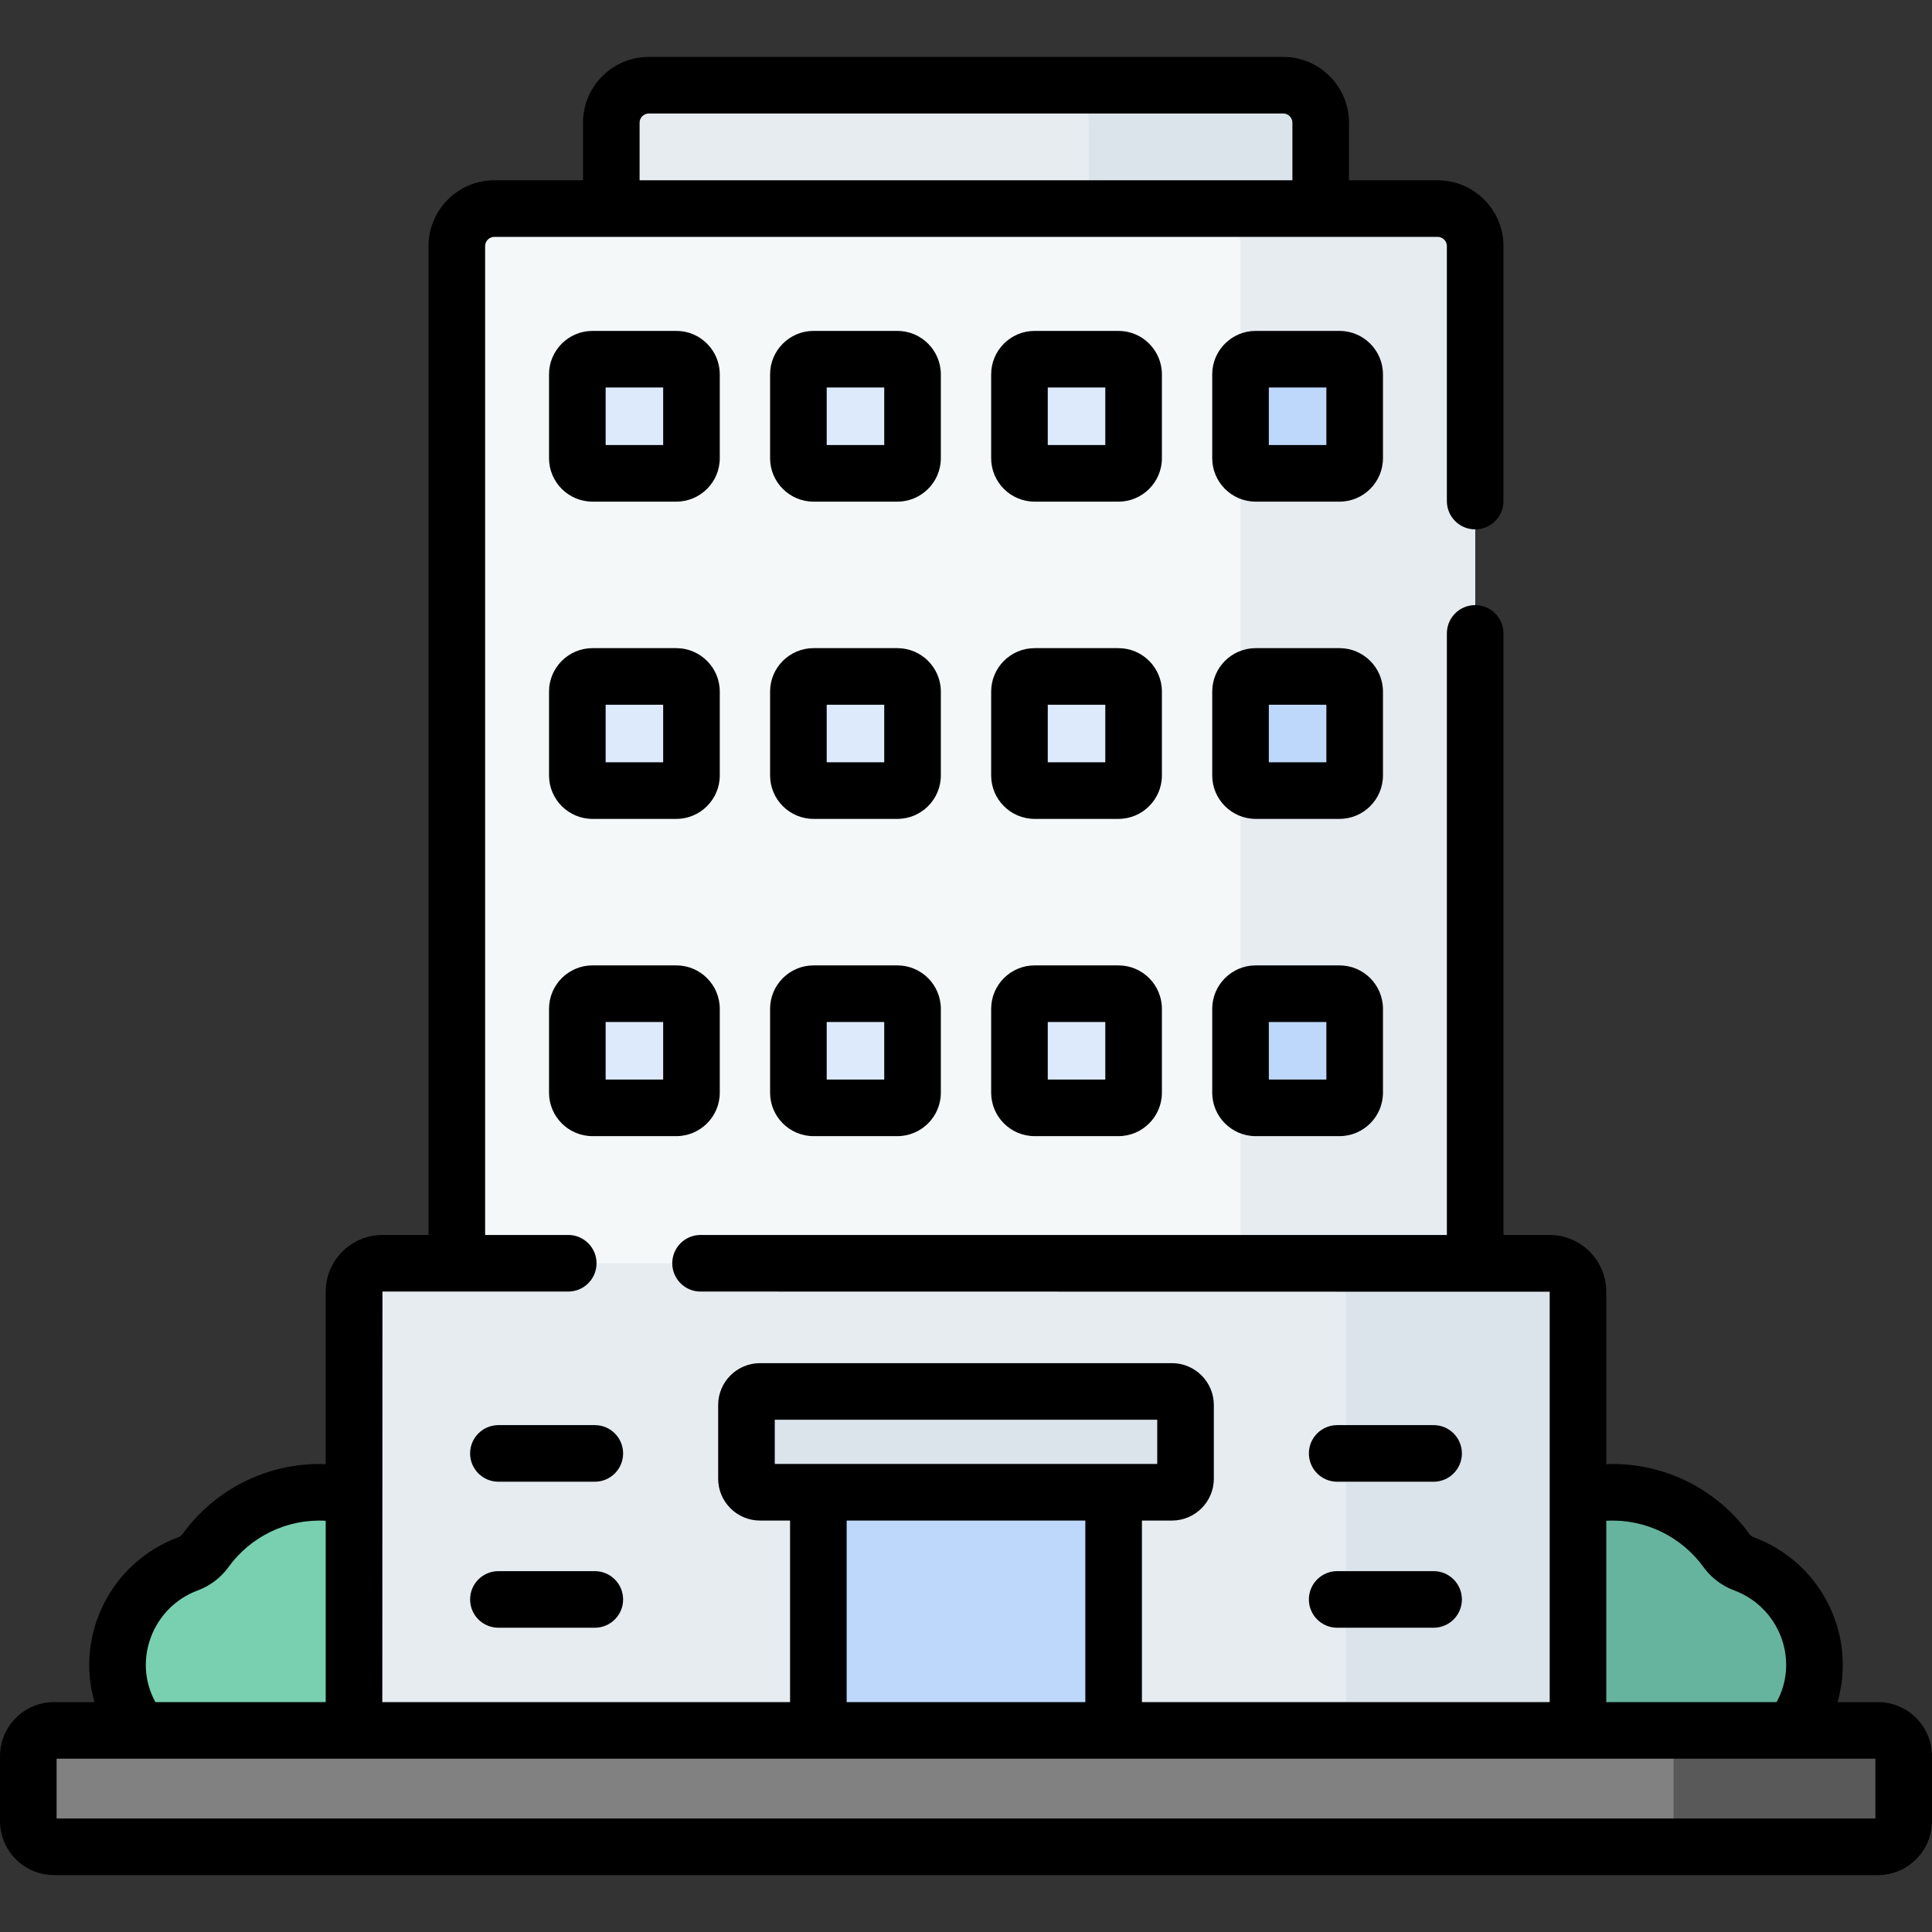 <svg id="Capa_1" enable-background="new 0 0 512 512" height="512" viewBox="0 0 512 512" width="512" xmlns="http://www.w3.org/2000/svg"><rect x="0" y="0" width="512" height="512" fill="#333333" stroke="none"/><g><g><g><g><g><path d="m378.751 463.587h91.014c6.544-5.078 10.87-12.836 11.078-21.67.296-12.566-7.527-23.319-18.585-27.447-1.888-.705-3.556-1.931-4.735-3.565-6.752-9.353-17.743-15.441-30.16-15.441-16.901 0-31.157 11.281-35.672 26.722-.935 3.197-3.388 5.669-6.566 6.67-8.101 2.552-13.978 10.11-13.978 19.055.001 6.359 2.979 12.013 7.604 15.676z" fill="#66b49d"/></g><g><path d="m133.249 463.587h-91.014c-6.544-5.078-10.87-12.836-11.078-21.67-.296-12.566 7.527-23.319 18.585-27.447 1.888-.705 3.556-1.931 4.735-3.565 6.752-9.353 17.743-15.441 30.16-15.441 16.901 0 31.157 11.281 35.672 26.722.935 3.197 3.388 5.669 6.566 6.67 8.101 2.552 13.978 10.11 13.978 19.055-.001 6.359-2.979 12.013-7.604 15.676z" fill="#78d0b1"/></g></g><g><g><g><g><g><path d="m350 87.972h-188v-55.447c0-5.493 4.453-9.946 9.946-9.946h168.108c5.493 0 9.946 4.453 9.946 9.946z" fill="#e7ecf1"/><path d="m340.054 22.579h-61.445c5.493 0 9.946 4.453 9.946 9.946v55.446h61.445v-55.446c0-5.493-4.453-9.946-9.946-9.946z" fill="#dae4ea"/><g><g><path d="m390.936 421.723h-269.872v-356.501c0-5.493 4.453-9.946 9.946-9.946h249.98c5.493 0 9.946 4.453 9.946 9.946z" fill="#f4f8f8"/></g></g><path d="m380.99 55.275h-62.182c5.493 0 9.946 4.453 9.946 9.946v356.502h62.182v-356.502c0-5.493-4.453-9.946-9.946-9.946z" fill="#e7ecf1"/></g><path d="m410.643 334.779h-309.286c-4.165 0-7.541 3.376-7.541 7.541v117.766c0 4.165 3.376 7.541 7.541 7.541h309.286c4.165 0 7.541-3.376 7.541-7.541v-117.766c0-4.165-3.376-7.541-7.541-7.541z" fill="#e7ecf1"/><path d="m410.643 334.779h-61.445c4.165 0 7.541 3.376 7.541 7.541v117.766c0 4.165-3.376 7.541-7.541 7.541h61.445c4.165 0 7.541-3.376 7.541-7.541v-117.766c0-4.165-3.376-7.541-7.541-7.541z" fill="#dae4ea"/><path d="m410.643 334.779h-40.589c4.165 0 7.541 3.376 7.541 7.541v117.766c0 4.165-3.376 7.541-7.541 7.541h40.589c4.165 0 7.541-3.376 7.541-7.541v-117.766c0-4.165-3.376-7.541-7.541-7.541z" fill="#dae4ea"/><path d="m216.875 380.107h78.25v87.521h-78.25z" fill="#bed8fb"/><g><g><g fill="#ddeafb"><path d="m179.229 125.44h-22.211c-2.219 0-4.018-1.799-4.018-4.018v-22.211c0-2.219 1.799-4.018 4.018-4.018h22.211c2.219 0 4.018 1.799 4.018 4.018v22.211c0 2.219-1.799 4.018-4.018 4.018z"/><path d="m237.813 125.44h-22.211c-2.219 0-4.018-1.799-4.018-4.018v-22.211c0-2.219 1.799-4.018 4.018-4.018h22.211c2.219 0 4.018 1.799 4.018 4.018v22.211c0 2.219-1.799 4.018-4.018 4.018z"/><path d="m296.398 125.44h-22.211c-2.219 0-4.018-1.799-4.018-4.018v-22.211c0-2.219 1.799-4.018 4.018-4.018h22.211c2.219 0 4.018 1.799 4.018 4.018v22.211c0 2.219-1.799 4.018-4.018 4.018z"/></g><path d="m354.982 125.44h-22.211c-2.219 0-4.018-1.799-4.018-4.018v-22.211c0-2.219 1.799-4.018 4.018-4.018h22.211c2.219 0 4.018 1.799 4.018 4.018v22.211c0 2.219-1.799 4.018-4.018 4.018z" fill="#bed8fb"/></g><g><g fill="#ddeafb"><path d="m179.229 209.513h-22.211c-2.219 0-4.018-1.799-4.018-4.018v-22.211c0-2.219 1.799-4.018 4.018-4.018h22.211c2.219 0 4.018 1.799 4.018 4.018v22.211c0 2.219-1.799 4.018-4.018 4.018z"/><path d="m237.813 209.513h-22.211c-2.219 0-4.018-1.799-4.018-4.018v-22.211c0-2.219 1.799-4.018 4.018-4.018h22.211c2.219 0 4.018 1.799 4.018 4.018v22.211c0 2.219-1.799 4.018-4.018 4.018z"/><path d="m296.398 209.513h-22.211c-2.219 0-4.018-1.799-4.018-4.018v-22.211c0-2.219 1.799-4.018 4.018-4.018h22.211c2.219 0 4.018 1.799 4.018 4.018v22.211c0 2.219-1.799 4.018-4.018 4.018z"/></g><path d="m354.982 209.513h-22.211c-2.219 0-4.018-1.799-4.018-4.018v-22.211c0-2.219 1.799-4.018 4.018-4.018h22.211c2.219 0 4.018 1.799 4.018 4.018v22.211c0 2.219-1.799 4.018-4.018 4.018z" fill="#bed8fb"/></g><g><g fill="#ddeafb"><path d="m179.229 293.587h-22.211c-2.219 0-4.018-1.799-4.018-4.018v-22.211c0-2.219 1.799-4.018 4.018-4.018h22.211c2.219 0 4.018 1.799 4.018 4.018v22.211c0 2.219-1.799 4.018-4.018 4.018z"/><path d="m237.813 293.587h-22.211c-2.219 0-4.018-1.799-4.018-4.018v-22.211c0-2.219 1.799-4.018 4.018-4.018h22.211c2.219 0 4.018 1.799 4.018 4.018v22.211c0 2.219-1.799 4.018-4.018 4.018z"/><path d="m296.398 293.587h-22.211c-2.219 0-4.018-1.799-4.018-4.018v-22.211c0-2.219 1.799-4.018 4.018-4.018h22.211c2.219 0 4.018 1.799 4.018 4.018v22.211c0 2.219-1.799 4.018-4.018 4.018z"/></g><path d="m354.982 293.587h-22.211c-2.219 0-4.018-1.799-4.018-4.018v-22.211c0-2.219 1.799-4.018 4.018-4.018h22.211c2.219 0 4.018 1.799 4.018 4.018v22.211c0 2.219-1.799 4.018-4.018 4.018z" fill="#bed8fb"/></g></g><path d="m310.582 395.464h-109.164c-1.987 0-3.598-1.611-3.598-3.598v-19.518c0-1.987 1.611-3.598 3.598-3.598h109.163c1.987 0 3.598 1.611 3.598 3.598v19.518c.001 1.987-1.61 3.598-3.597 3.598z" fill="#dae4ea"/></g></g><path d="m497.666 458.573h-483.332c-3.774 0-6.834 3.06-6.834 6.834v17.18c0 3.774 3.06 6.834 6.834 6.834h483.332c3.774 0 6.834-3.06 6.834-6.834v-17.18c0-3.774-3.06-6.834-6.834-6.834z" fill="#818181"/><path d="m497.666 458.573h-54.149v30.848h54.149c3.774 0 6.834-3.06 6.834-6.834v-17.18c0-3.774-3.06-6.834-6.834-6.834z" fill="#595959"/></g></g></g></g><g><g><g><path d="m354.368 392.671h25.549c4.143 0 7.5-3.357 7.5-7.5s-3.357-7.5-7.5-7.5h-25.549c-4.143 0-7.5 3.357-7.5 7.5s3.358 7.5 7.5 7.5z"/><path d="m354.368 431.367h25.549c4.143 0 7.5-3.357 7.5-7.5s-3.357-7.5-7.5-7.5h-25.549c-4.143 0-7.5 3.357-7.5 7.5s3.358 7.5 7.5 7.5z"/><path d="m157.632 377.671h-25.549c-4.143 0-7.5 3.357-7.5 7.5s3.357 7.5 7.5 7.5h25.549c4.143 0 7.5-3.357 7.5-7.5s-3.358-7.5-7.5-7.5z"/><path d="m157.632 416.367h-25.549c-4.143 0-7.5 3.357-7.5 7.5s3.357 7.5 7.5 7.5h25.549c4.143 0 7.5-3.357 7.5-7.5s-3.358-7.5-7.5-7.5z"/><path d="m497.666 451.073h-10.706c.838-2.896 1.309-5.905 1.382-8.979.361-15.353-9.066-29.277-23.459-34.65-.536-.2-.99-.53-1.278-.929-8.406-11.643-22.406-19.079-37.92-18.5v-45.695c0-8.294-6.748-15.042-15.042-15.042h-12.207v-159.422c0-4.143-3.357-7.5-7.5-7.5s-7.5 3.357-7.5 7.5v159.422h-197.78c-4.143 0-7.5 3.357-7.5 7.5s3.357 7.5 7.5 7.5l225.029.042v108.753h-108.06v-48.109h7.957c6.119 0 11.098-4.979 11.098-11.098v-19.519c0-6.12-4.979-11.099-11.098-11.099h-109.164c-6.119 0-11.098 4.979-11.098 11.099v19.519c0 6.119 4.979 11.098 11.098 11.098h7.957v48.109h-108.057l.039-108.795h49.234c4.143 0 7.5-3.357 7.5-7.5s-3.357-7.5-7.5-7.5h-22.027v-262.056c0-1.349 1.098-2.446 2.446-2.446h249.979c1.349 0 2.446 1.098 2.446 2.446v67.571c0 4.143 3.357 7.5 7.5 7.5s7.5-3.357 7.5-7.5v-67.571c0-9.62-7.826-17.446-17.446-17.446h-23.489v-15.25c0-9.62-7.826-17.446-17.446-17.446h-168.108c-9.62 0-17.446 7.826-17.446 17.446v15.25h-23.489c-9.62 0-17.446 7.826-17.446 17.446v262.057h-12.207c-8.294 0-15.042 6.748-15.042 15.042v45.696c-15.51-.579-29.512 6.854-37.92 18.499-.288.399-.742.729-1.277.93-17.724 6.616-27.239 25.794-22.078 43.629h-10.707c-7.904-.002-14.334 6.428-14.334 14.332v17.18c0 7.904 6.43 14.334 14.334 14.334h483.332c7.904 0 14.334-6.43 14.334-14.334v-17.18c0-7.904-6.43-14.334-14.334-14.334zm-328.166-418.548c0-1.349 1.098-2.446 2.446-2.446h168.107c1.349 0 2.446 1.098 2.446 2.446v15.25h-173v-15.25zm256.185 370.491c10.368-.576 19.982 4.28 25.759 12.28 2.031 2.813 4.864 4.958 8.192 6.201 8.412 3.141 13.921 11.275 13.71 20.244-.078 3.292-.946 6.464-2.532 9.332h-45.129zm-220.365-15.052v-11.715h101.36v11.715zm82.305 15v48.109h-63.25v-48.109zm-235.26 18.533c3.327-1.243 6.16-3.388 8.192-6.202 5.772-7.995 15.383-12.856 25.758-12.279v48.058h-45.129c-6.087-11.009-.797-25.106 11.179-29.577zm444.635 60.424h-482v-15.848h482z"/><path d="m190.747 99.211c0-6.351-5.167-11.518-11.519-11.518h-22.211c-6.351 0-11.518 5.167-11.518 11.518v22.211c0 6.352 5.167 11.519 11.518 11.519h22.211c6.352 0 11.519-5.167 11.519-11.519zm-15 18.729h-15.247v-15.247h15.247z"/><path d="m249.331 99.211c0-6.351-5.167-11.518-11.518-11.518h-22.211c-6.352 0-11.519 5.167-11.519 11.518v22.211c0 6.352 5.167 11.519 11.519 11.519h22.211c6.351 0 11.518-5.167 11.518-11.519zm-15 18.729h-15.247v-15.247h15.247z"/><path d="m307.916 99.211c0-6.351-5.167-11.518-11.519-11.518h-22.211c-6.351 0-11.518 5.167-11.518 11.518v22.211c0 6.352 5.167 11.519 11.518 11.519h22.211c6.352 0 11.519-5.167 11.519-11.519zm-15 18.729h-15.247v-15.247h15.247z"/><path d="m366.5 99.211c0-6.351-5.167-11.518-11.518-11.518h-22.211c-6.352 0-11.519 5.167-11.519 11.518v22.211c0 6.352 5.167 11.519 11.519 11.519h22.211c6.351 0 11.518-5.167 11.518-11.519zm-15 18.729h-15.247v-15.247h15.247z"/><path d="m190.747 183.284c0-6.351-5.167-11.518-11.519-11.518h-22.211c-6.351 0-11.518 5.167-11.518 11.518v22.212c0 6.351 5.167 11.518 11.518 11.518h22.211c6.352 0 11.519-5.167 11.519-11.518zm-15 18.73h-15.247v-15.247h15.247z"/><path d="m249.331 183.284c0-6.351-5.167-11.518-11.518-11.518h-22.211c-6.352 0-11.519 5.167-11.519 11.518v22.212c0 6.351 5.167 11.518 11.519 11.518h22.211c6.351 0 11.518-5.167 11.518-11.518zm-15 18.73h-15.247v-15.247h15.247z"/><path d="m307.916 183.284c0-6.351-5.167-11.518-11.519-11.518h-22.211c-6.351 0-11.518 5.167-11.518 11.518v22.212c0 6.351 5.167 11.518 11.518 11.518h22.211c6.352 0 11.519-5.167 11.519-11.518zm-15 18.73h-15.247v-15.247h15.247z"/><path d="m366.5 183.284c0-6.351-5.167-11.518-11.518-11.518h-22.211c-6.352 0-11.519 5.167-11.519 11.518v22.212c0 6.351 5.167 11.518 11.519 11.518h22.211c6.351 0 11.518-5.167 11.518-11.518zm-15 18.73h-15.247v-15.247h15.247z"/><path d="m190.747 289.569v-22.212c0-6.351-5.167-11.518-11.519-11.518h-22.211c-6.351 0-11.518 5.167-11.518 11.518v22.212c0 6.351 5.167 11.518 11.518 11.518h22.211c6.352 0 11.519-5.167 11.519-11.518zm-15-3.482h-15.247v-15.247h15.247z"/><path d="m237.813 255.84h-22.211c-6.352 0-11.519 5.167-11.519 11.518v22.212c0 6.351 5.167 11.518 11.519 11.518h22.211c6.351 0 11.518-5.167 11.518-11.518v-22.212c0-6.351-5.167-11.518-11.518-11.518zm-3.482 30.247h-15.247v-15.247h15.247z"/><path d="m296.397 255.84h-22.211c-6.351 0-11.518 5.167-11.518 11.518v22.212c0 6.351 5.167 11.518 11.518 11.518h22.211c6.352 0 11.519-5.167 11.519-11.518v-22.212c0-6.351-5.167-11.518-11.519-11.518zm-3.481 30.247h-15.247v-15.247h15.247z"/><path d="m354.982 255.84h-22.211c-6.352 0-11.519 5.167-11.519 11.518v22.212c0 6.351 5.167 11.518 11.519 11.518h22.211c6.351 0 11.518-5.167 11.518-11.518v-22.212c0-6.351-5.167-11.518-11.518-11.518zm-3.482 30.247h-15.247v-15.247h15.247z"/></g></g></g></g></svg>